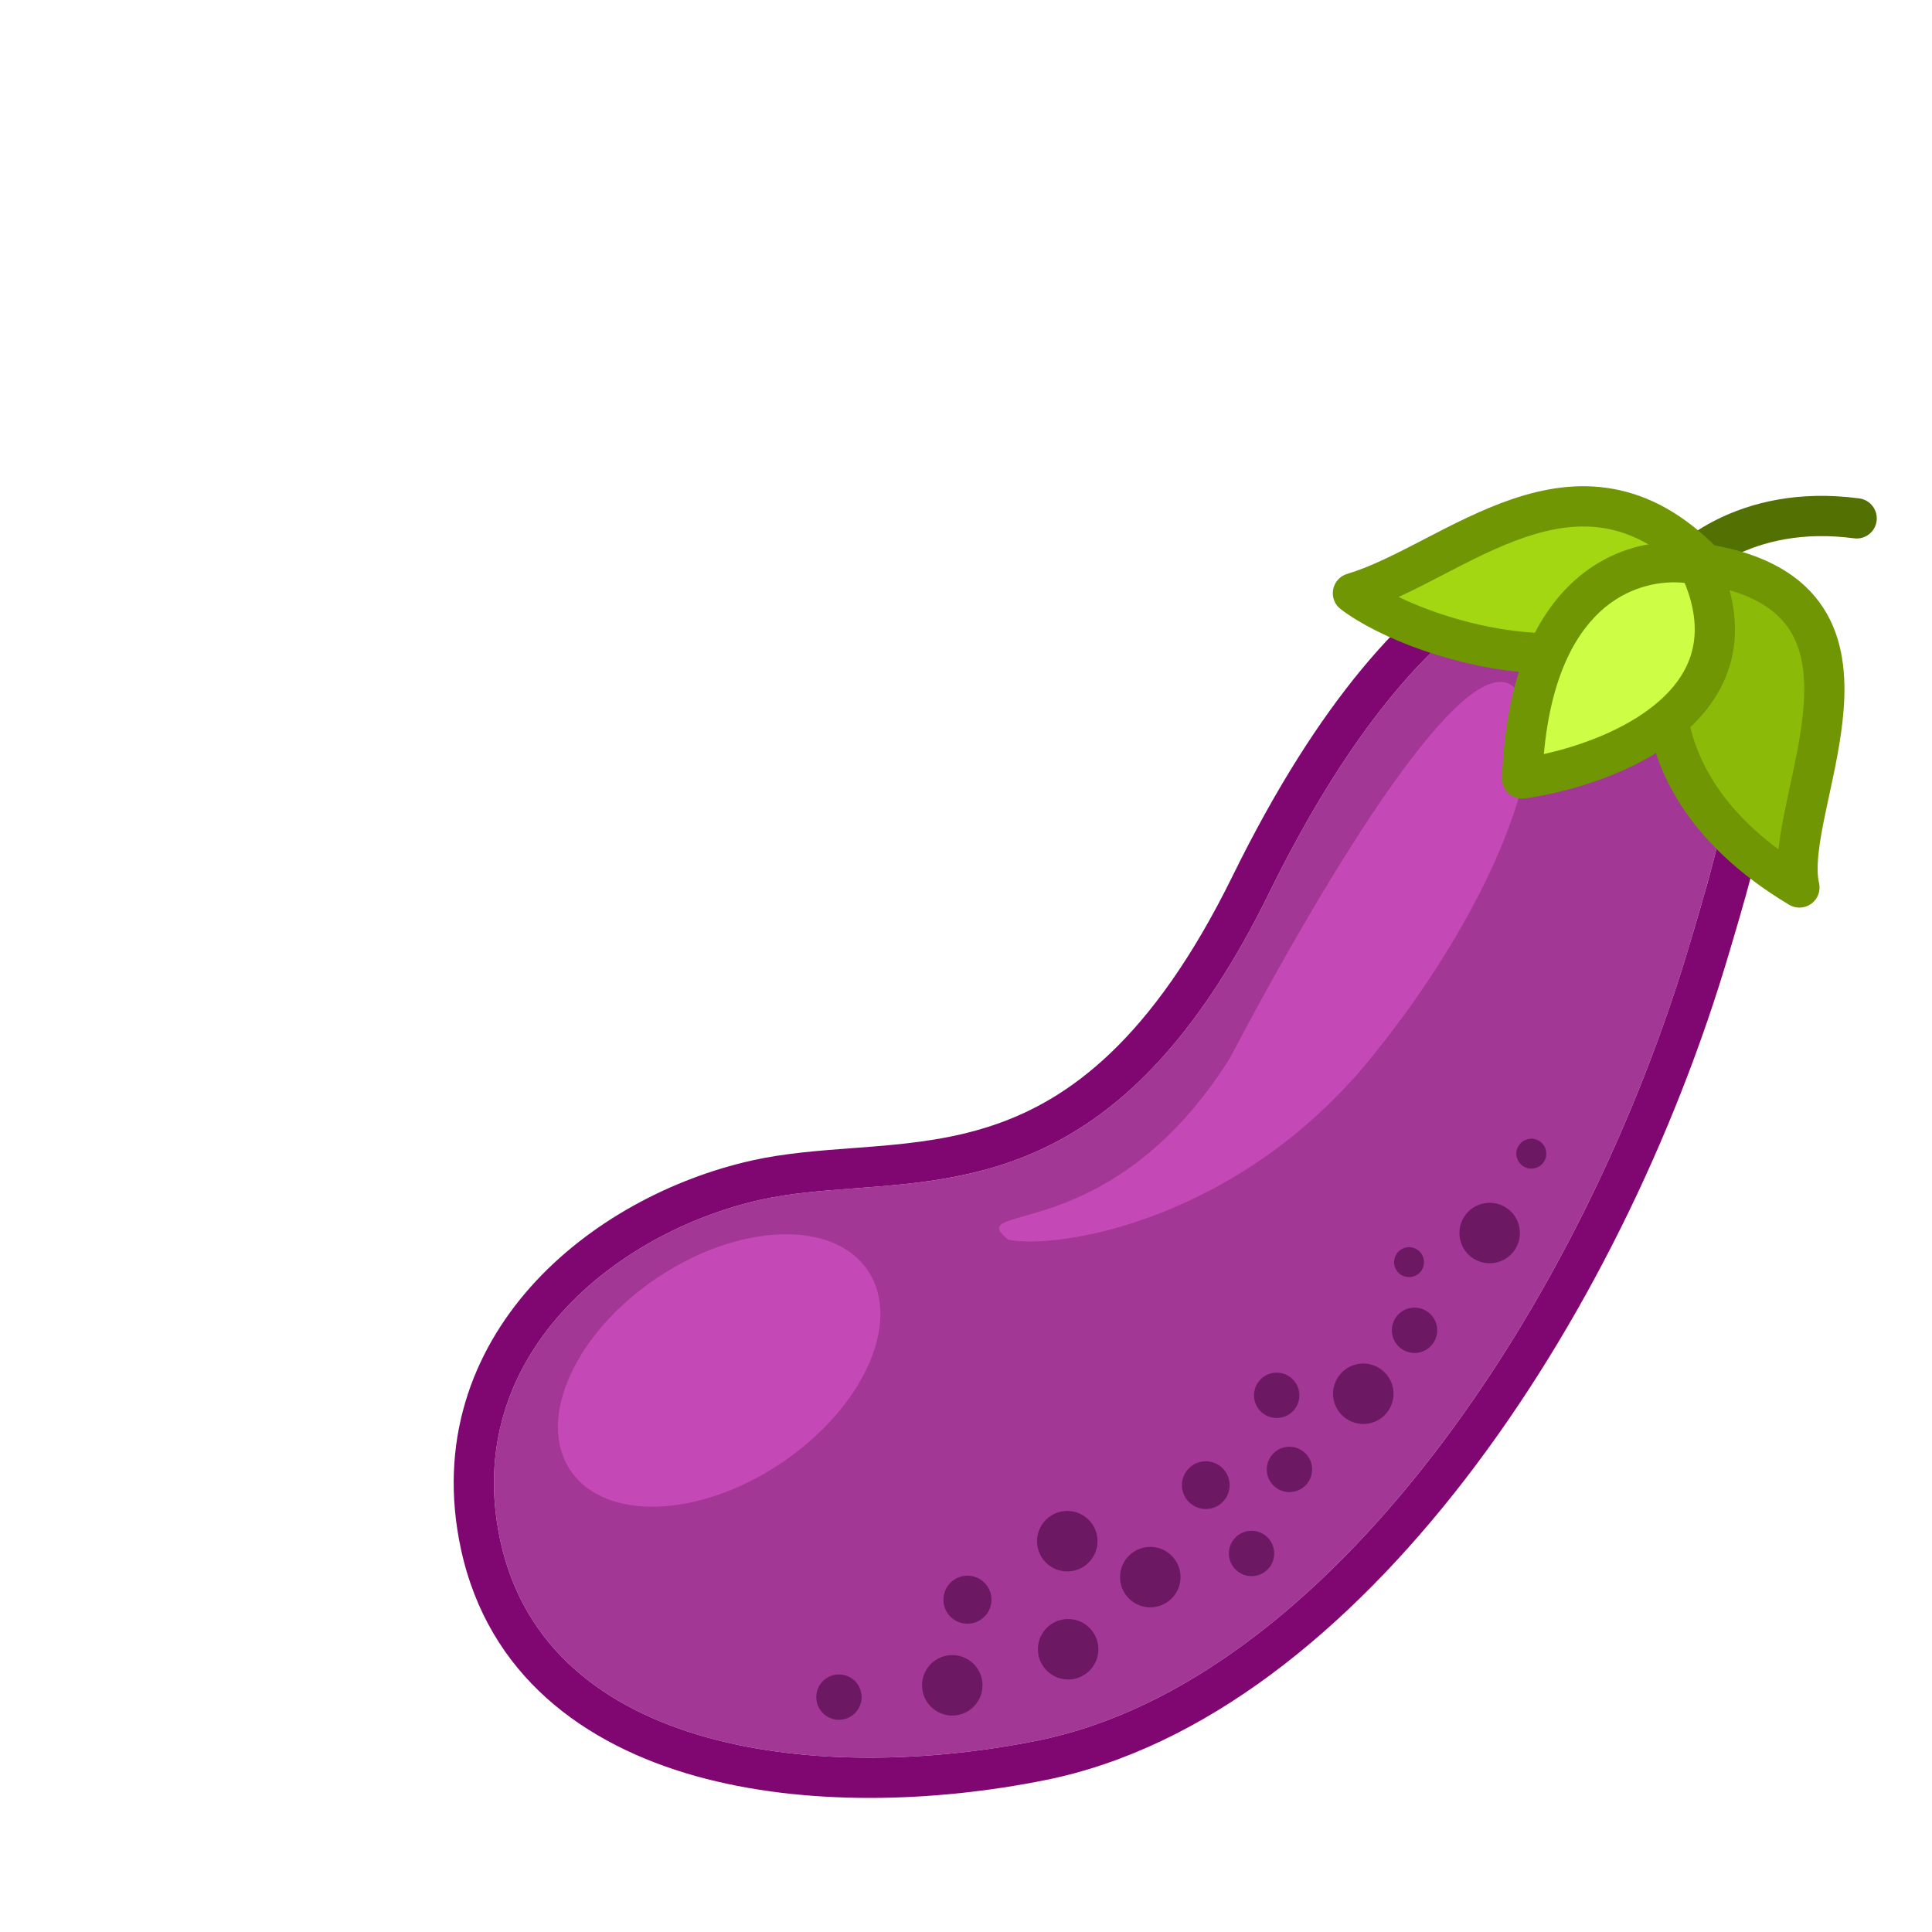 <svg width="40" height="40" viewBox="0 0 40 40" fill="none" xmlns="http://www.w3.org/2000/svg">
<g filter="url(#filter0_d_10_316)">
<path d="M22.269 14.501C25.767 7.379 29.192 7.217 30.468 8.026C32.982 9.105 31.648 13.287 31.014 15.445C28.796 22.998 23.499 30.822 17.486 32.036C13.068 32.928 7.313 32.342 6.357 27.891C5.537 24.078 8.741 21.515 11.747 20.84C14.753 20.166 18.771 21.623 22.269 14.501Z" fill="#A33795"/>
<path fill-rule="evenodd" clip-rule="evenodd" d="M30.468 8.026C32.897 9.069 31.734 13.007 31.081 15.219C31.058 15.296 31.036 15.372 31.014 15.445C28.796 22.999 23.499 30.822 17.486 32.036C13.068 32.928 7.313 32.342 6.357 27.891C5.537 24.078 8.741 21.515 11.747 20.84C12.36 20.703 13.015 20.654 13.699 20.603C16.37 20.403 19.484 20.171 22.269 14.501C25.767 7.379 29.192 7.217 30.468 8.026ZM26.789 7.566C28.422 6.633 29.906 6.718 30.856 7.287C32.587 8.068 32.855 9.887 32.753 11.387C32.655 12.836 32.195 14.39 31.884 15.444C31.859 15.525 31.836 15.604 31.814 15.68C30.679 19.545 28.756 23.485 26.333 26.627C23.923 29.752 20.939 32.189 17.651 32.853C15.358 33.316 12.674 33.407 10.399 32.77C8.103 32.126 6.107 30.694 5.542 28.066C5.069 25.866 5.768 24.007 6.996 22.633C8.204 21.282 9.92 20.396 11.565 20.027C12.243 19.875 12.974 19.821 13.66 19.77C13.809 19.759 13.956 19.748 14.1 19.736C14.938 19.668 15.749 19.57 16.558 19.298C18.117 18.775 19.845 17.545 21.521 14.133C23.309 10.494 25.135 8.51 26.789 7.566Z" fill="#800771"/>
<path d="M21.337 27.072C21.159 27.278 20.847 27.3 20.641 27.122C20.435 26.944 20.412 26.632 20.591 26.425C20.769 26.219 21.081 26.197 21.287 26.375C21.493 26.554 21.516 26.865 21.337 27.072Z" fill="#6D1863"/>
<path d="M24.698 25.266C24.472 25.527 24.077 25.556 23.816 25.329C23.554 25.103 23.526 24.708 23.752 24.447C23.978 24.185 24.373 24.157 24.635 24.383C24.896 24.609 24.925 25.004 24.698 25.266Z" fill="#6D1863"/>
<path d="M27.315 21.938C27.089 22.199 26.693 22.228 26.432 22.002C26.171 21.775 26.142 21.38 26.368 21.119C26.594 20.857 26.99 20.829 27.251 21.055C27.513 21.281 27.541 21.676 27.315 21.938Z" fill="#6D1863"/>
<path d="M20.289 29.062C20.063 29.323 19.667 29.352 19.406 29.126C19.145 28.9 19.116 28.504 19.342 28.243C19.568 27.981 19.964 27.953 20.225 28.179C20.487 28.405 20.515 28.801 20.289 29.062Z" fill="#6D1863"/>
<path d="M23.051 26.73C22.882 26.926 22.585 26.947 22.389 26.778C22.193 26.608 22.172 26.312 22.341 26.116C22.511 25.919 22.808 25.898 23.004 26.068C23.2 26.237 23.221 26.534 23.051 26.73Z" fill="#6D1863"/>
<path d="M22.267 28.47C22.098 28.666 21.801 28.687 21.605 28.518C21.409 28.348 21.387 28.051 21.557 27.855C21.727 27.659 22.023 27.638 22.219 27.808C22.415 27.977 22.437 28.274 22.267 28.47Z" fill="#6D1863"/>
<path d="M25.641 23.849C25.472 24.046 25.175 24.067 24.979 23.897C24.783 23.728 24.762 23.431 24.931 23.235C25.101 23.039 25.397 23.017 25.593 23.187C25.79 23.357 25.811 23.653 25.641 23.849Z" fill="#6D1863"/>
<path d="M22.788 25.196C22.618 25.392 22.322 25.413 22.125 25.244C21.929 25.074 21.908 24.777 22.078 24.581C22.247 24.385 22.544 24.364 22.74 24.534C22.936 24.703 22.957 25 22.788 25.196Z" fill="#6D1863"/>
<path d="M18.588 30.556C18.362 30.817 17.966 30.846 17.705 30.619C17.444 30.393 17.415 29.998 17.641 29.736C17.867 29.475 18.263 29.447 18.524 29.673C18.786 29.899 18.814 30.294 18.588 30.556Z" fill="#6D1863"/>
<path d="M18.57 28.318C18.344 28.579 17.949 28.608 17.687 28.382C17.426 28.156 17.397 27.76 17.623 27.499C17.85 27.237 18.245 27.209 18.506 27.435C18.768 27.661 18.797 28.056 18.57 28.318Z" fill="#6D1863"/>
<path d="M16.189 31.302C15.963 31.564 15.568 31.592 15.306 31.366C15.045 31.14 15.016 30.744 15.242 30.483C15.469 30.222 15.864 30.193 16.125 30.419C16.387 30.645 16.415 31.041 16.189 31.302Z" fill="#6D1863"/>
<path d="M16.406 29.445C16.226 29.653 15.912 29.676 15.704 29.496C15.497 29.316 15.474 29.002 15.654 28.795C15.833 28.587 16.148 28.564 16.355 28.744C16.563 28.924 16.586 29.238 16.406 29.445Z" fill="#6D1863"/>
<path d="M27.939 20.088C27.827 20.217 27.631 20.231 27.502 20.119C27.373 20.008 27.358 19.812 27.47 19.683C27.582 19.553 27.778 19.539 27.907 19.651C28.037 19.763 28.051 19.959 27.939 20.088Z" fill="#6D1863"/>
<path d="M25.407 22.334C25.295 22.463 25.1 22.477 24.97 22.366C24.841 22.254 24.827 22.058 24.939 21.929C25.051 21.799 25.246 21.785 25.375 21.897C25.505 22.009 25.519 22.205 25.407 22.334Z" fill="#6D1863"/>
<path d="M13.725 31.444C13.555 31.64 13.258 31.662 13.062 31.492C12.866 31.322 12.845 31.026 13.014 30.83C13.184 30.634 13.48 30.612 13.677 30.782C13.873 30.951 13.894 31.248 13.725 31.444Z" fill="#6D1863"/>
<path d="M13.968 22.305C14.68 23.363 13.877 25.147 12.177 26.29C10.476 27.433 8.521 27.502 7.81 26.443C7.099 25.385 7.901 23.601 9.602 22.458C11.302 21.316 13.257 21.247 13.968 22.305Z" fill="#C448B5"/>
<path d="M27.328 10.21C28.316 11.016 27.109 14.56 24.375 17.917C21.641 21.273 17.917 21.875 16.875 21.667C15.887 20.862 18.958 21.875 21.458 17.917C23.542 13.958 26.339 9.405 27.328 10.21Z" fill="#C448B5"/>
<path fill-rule="evenodd" clip-rule="evenodd" d="M34.385 7.145C32.256 6.862 31.064 7.974 30.758 8.486C30.639 8.683 30.383 8.747 30.186 8.629C29.989 8.51 29.925 8.254 30.043 8.057C30.505 7.286 32.007 5.988 34.495 6.319C34.723 6.35 34.883 6.559 34.853 6.788C34.822 7.016 34.613 7.176 34.385 7.145Z" fill="#537003"/>
<path d="M31.268 7.651C28.646 4.974 26.12 7.651 24.011 8.281C25.456 9.376 30.166 10.693 31.268 7.651Z" fill="#A3D711"/>
<path fill-rule="evenodd" clip-rule="evenodd" d="M29.399 6.122C30.135 6.255 30.86 6.639 31.566 7.36C31.678 7.474 31.715 7.643 31.66 7.793C31.015 9.574 29.312 10.023 27.744 9.933C26.177 9.843 24.556 9.217 23.759 8.613C23.634 8.519 23.573 8.362 23.601 8.207C23.628 8.053 23.741 7.927 23.891 7.882C24.374 7.738 24.891 7.473 25.474 7.171C25.485 7.165 25.496 7.159 25.507 7.153C26.067 6.863 26.679 6.546 27.314 6.331C27.965 6.111 28.668 5.989 29.399 6.122ZM24.957 8.359C25.704 8.72 26.756 9.042 27.792 9.101C29.121 9.178 30.257 8.823 30.774 7.753C30.241 7.265 29.732 7.029 29.25 6.942C28.704 6.843 28.152 6.928 27.58 7.121C27.007 7.315 26.442 7.607 25.864 7.907L25.855 7.912C25.56 8.065 25.259 8.221 24.957 8.359Z" fill="#709604"/>
<path d="M31.386 7.695C30.519 8.499 29.219 11.953 33.255 14.375C32.865 12.682 35.599 8.438 31.386 7.695Z" fill="#8CBA08"/>
<path fill-rule="evenodd" clip-rule="evenodd" d="M30.066 10.451C29.989 9.073 30.57 7.884 31.103 7.389C31.199 7.301 31.33 7.262 31.459 7.284C32.587 7.483 33.327 7.933 33.751 8.588C34.166 9.229 34.226 9.992 34.169 10.712C34.122 11.306 33.989 11.923 33.87 12.474C33.845 12.588 33.821 12.699 33.799 12.807C33.731 13.129 33.677 13.419 33.65 13.676C33.623 13.936 33.627 14.135 33.661 14.281C33.699 14.444 33.635 14.614 33.5 14.712C33.365 14.81 33.184 14.818 33.041 14.732C30.918 13.459 30.146 11.871 30.066 10.451ZM32.821 13.585C32.853 13.284 32.915 12.961 32.983 12.636C33.008 12.517 33.033 12.398 33.059 12.279C33.178 11.729 33.296 11.179 33.339 10.646C33.39 10 33.32 9.456 33.051 9.04C32.811 8.669 32.369 8.334 31.535 8.149C31.217 8.553 30.841 9.397 30.898 10.405C30.953 11.381 31.417 12.541 32.821 13.585Z" fill="#709604"/>
<path d="M31.17 7.694C30.015 7.438 27.669 7.963 27.515 12.118C29.31 11.862 32.554 10.618 31.17 7.694Z" fill="#CDFD44"/>
<path fill-rule="evenodd" clip-rule="evenodd" d="M28.702 7.931C29.567 7.217 30.579 7.136 31.26 7.287C31.386 7.315 31.491 7.4 31.546 7.516C31.925 8.317 32.005 9.043 31.839 9.687C31.673 10.327 31.278 10.835 30.799 11.228C29.854 12.005 28.509 12.397 27.574 12.531C27.452 12.548 27.328 12.511 27.236 12.428C27.144 12.345 27.094 12.226 27.099 12.103C27.178 9.951 27.831 8.649 28.702 7.931ZM27.964 11.612C28.739 11.44 29.636 11.106 30.27 10.584C30.654 10.269 30.922 9.902 31.032 9.479C31.129 9.101 31.112 8.638 30.879 8.068C30.413 8.018 29.784 8.119 29.232 8.573C28.66 9.045 28.114 9.947 27.964 11.612Z" fill="#709604"/>
</g>
<defs>
<filter id="filter0_d_10_316" x="0" y="0" width="44" height="44" filterUnits="userSpaceOnUse" color-interpolation-filters="sRGB">
<feFlood flood-opacity="0" result="BackgroundImageFix"/>
<feColorMatrix in="SourceAlpha" type="matrix" values="0 0 0 0 0 0 0 0 0 0 0 0 0 0 0 0 0 0 127 0" result="hardAlpha"/>
<feOffset dx="4" dy="4"/>
<feColorMatrix type="matrix" values="0 0 0 0 0 0 0 0 0 0 0 0 0 0 0 0 0 0 0.2 0"/>
<feBlend mode="normal" in2="BackgroundImageFix" result="effect1_dropShadow_10_316"/>
<feBlend mode="normal" in="SourceGraphic" in2="effect1_dropShadow_10_316" result="shape"/>
</filter>
</defs>
</svg>

